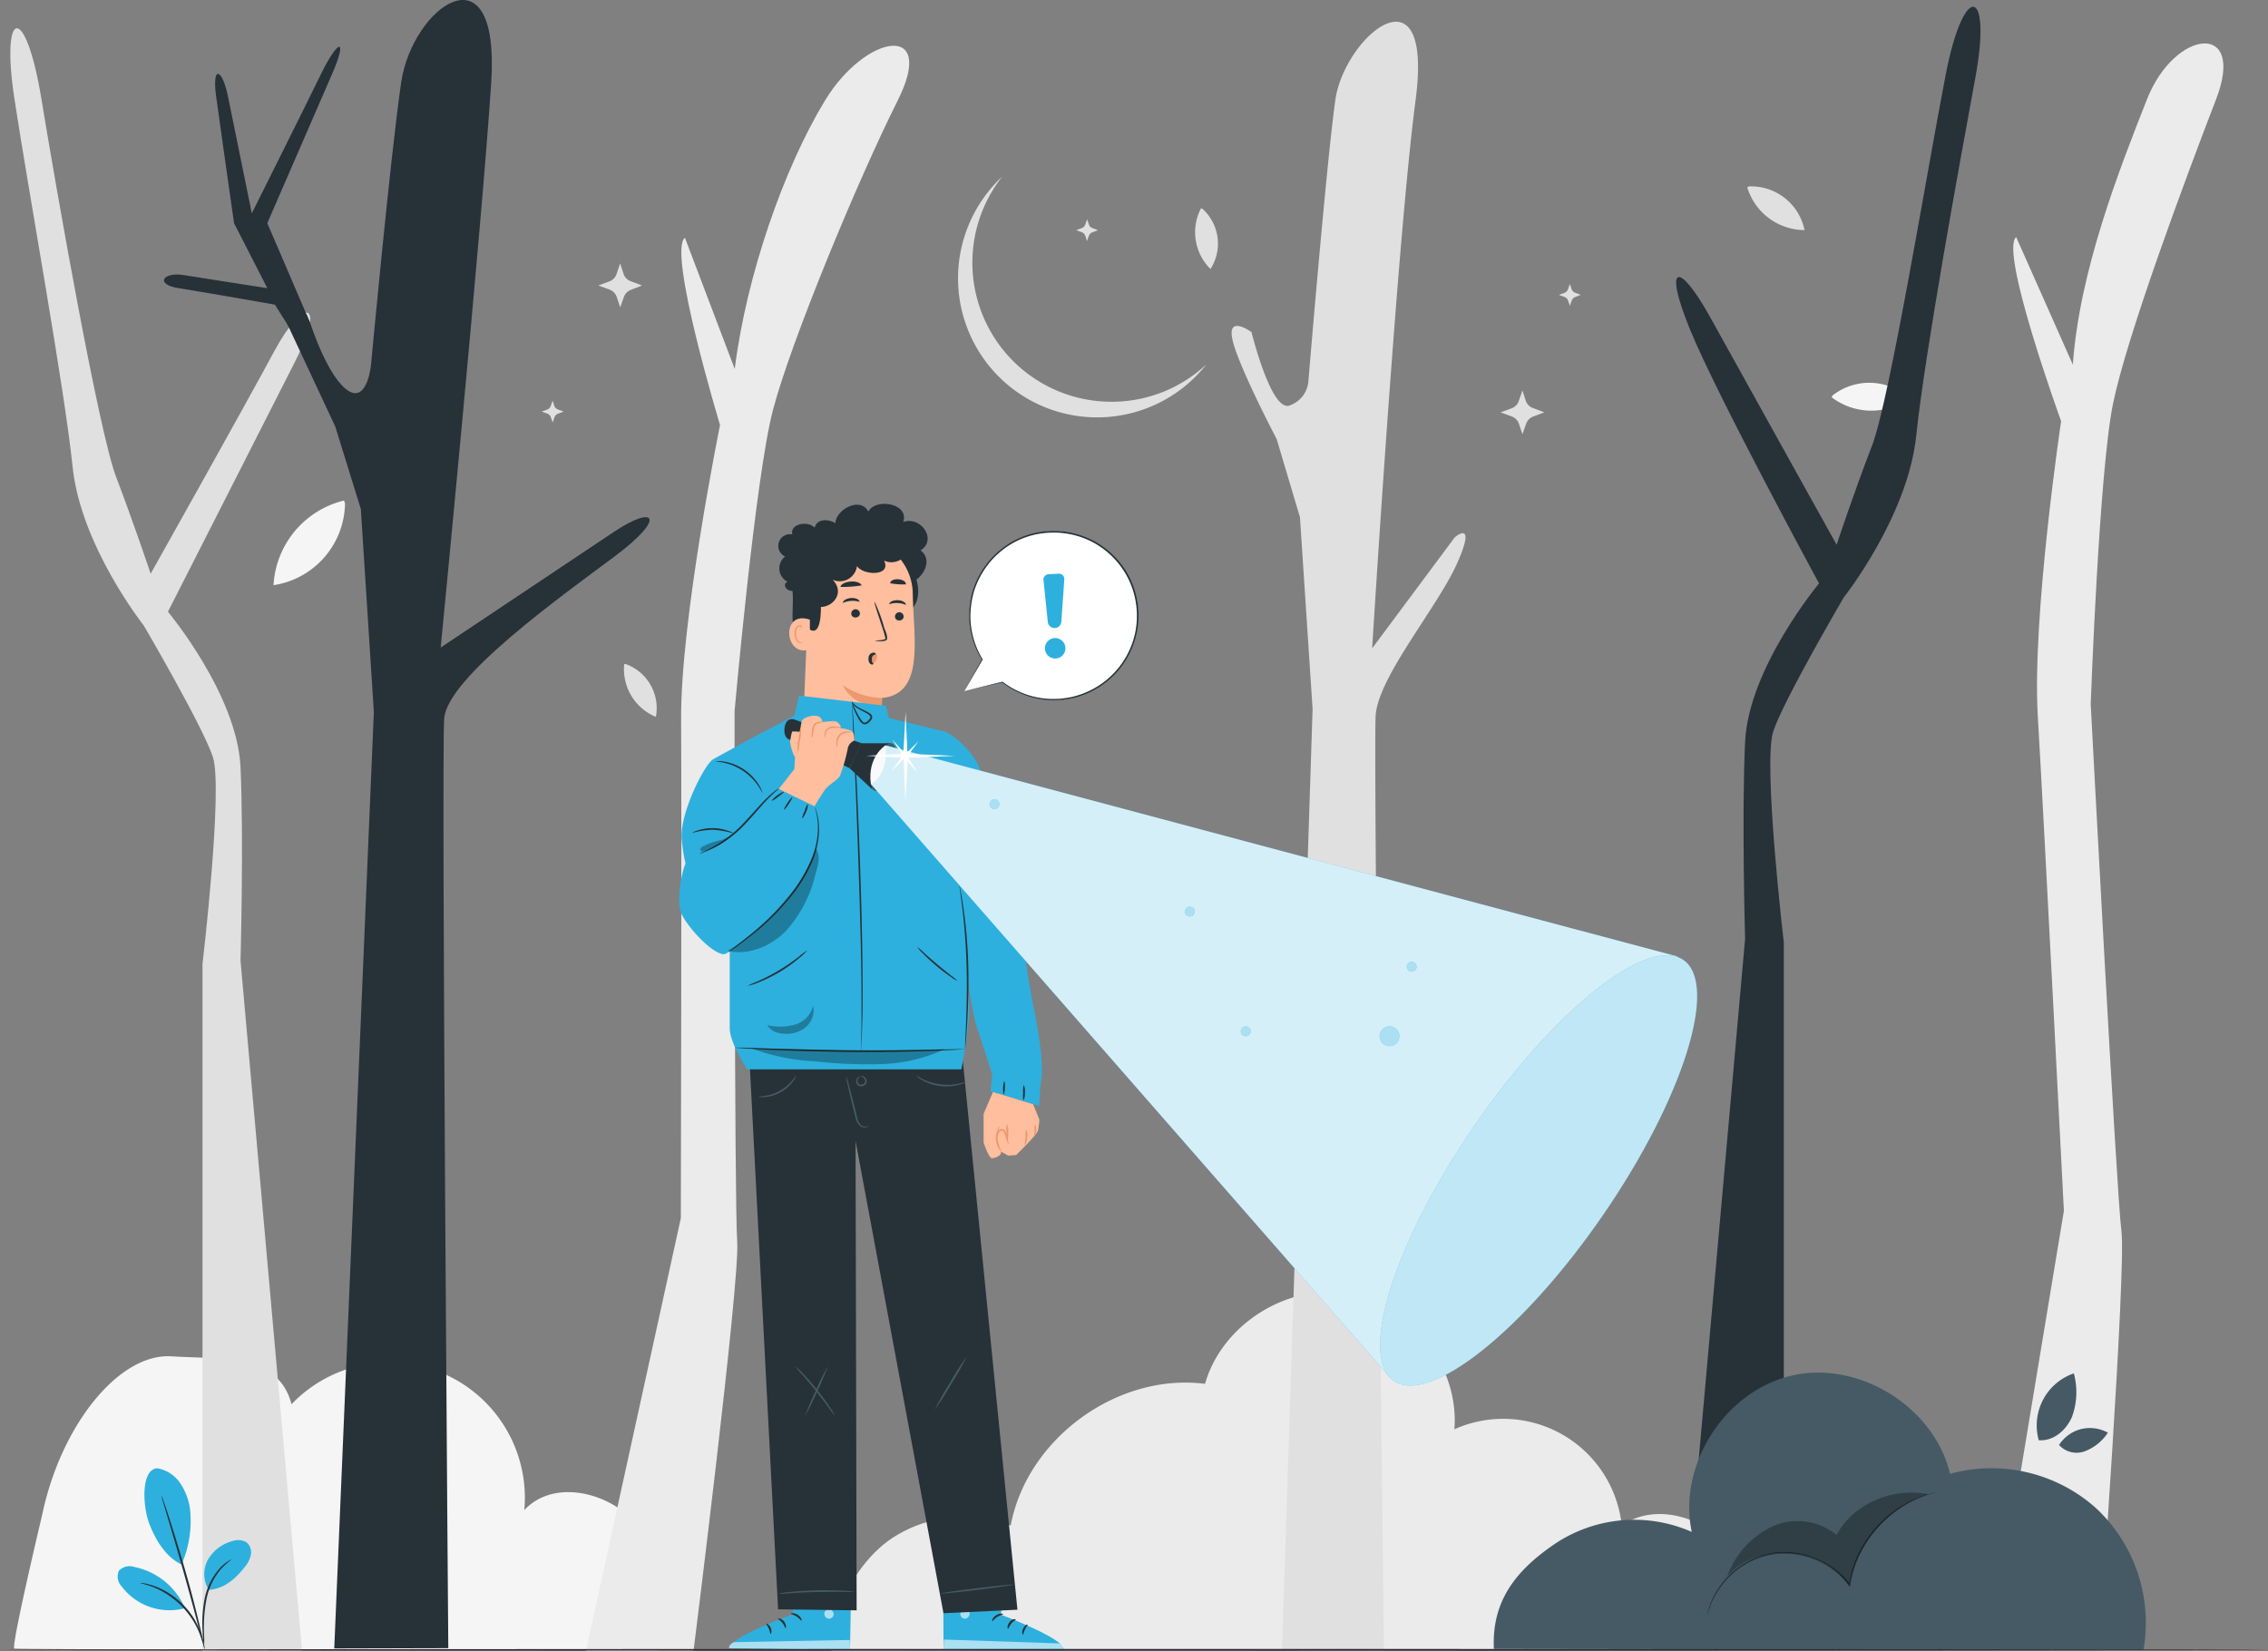 <svg xmlns="http://www.w3.org/2000/svg" xmlns:xlink="http://www.w3.org/1999/xlink" width="370.791" height="270" viewBox="0 0 370.791 270">
  <rect x="0" y="0" width="370.791" height="270" fill="#808080" stroke="none"/>
  <defs>
    <clipPath id="clip-path">
      <rect width="370.791" height="270" fill="none"/>
    </clipPath>
  </defs>
  <g id="searcher_man" clip-path="url(#clip-path)">
    <g id="searcher_man-2" data-name="searcher_man" transform="translate(-32 5.274)">
      <g id="freepik--background-complete--inject-2" transform="translate(33.689 -1.716)">
        <path id="Path_217" data-name="Path 217" d="M143.877,443.276c-.367-7.324-.831-13.856-5.178-19.761s-14.023-8.446-19.017-3.09a22.141,22.141,0,0,0-38.056-17.307c-2.157-8.257-11.148-7.313-19.664-7.831S43.97,406.45,40.879,421.12c0,0-5.178,21.746-4.563,21.951S143.877,443.276,143.877,443.276Z" transform="translate(-35.654 -177.088)" fill="#f5f5f5"/>
        <path id="Path_218" data-name="Path 218" d="M431.264,417.956c-4.272-5.286-12.529-7.923-18.052-3.97a19.486,19.486,0,0,0-27.366-15.759c.825-10.183-6.979-20.344-17.032-22.172s-20.937,4.924-23.731,14.74c-14.33-1.834-29.124,8.958-31.772,23.165a21.374,21.374,0,0,0-19.416,2.082c-5.625,3.775-9.827,11.617-9.924,18.381l153.189-.135C436.42,427.54,435.541,423.247,431.264,417.956Z" transform="translate(-149.762 -168.098)" fill="#ebebeb"/>
        <path id="Path_219" data-name="Path 219" d="M422.438,14.769c-1.463,10.443-4.4,45.957-4.4,45.957a4.57,4.57,0,0,1-3.177,4c-2.977.82-6.122-12.027-6.122-12.027s-4.118-3.012-3.09,1.359,7.2,16.126,7.2,16.126l3.808,12.777,2.066,31.363-4.994,153.852,16.666.049s-1.758-146.463-1.365-152.811,10.118-17.694,13.354-24.988-.41-4.185-.41-4.185L428.462,104.4s4.107-66.957,7.1-89.627S423.9,4.327,422.438,14.769Z" transform="translate(-205.819 -1.957)" fill="#e0e0e0"/>
        <path id="Path_220" data-name="Path 220" d="M40.781,14.25C43.334,29.824,50.2,68.788,53.008,76.129s5.647,15.819,5.647,15.819,15.462-27.53,20.2-36.362,8.63-8.571,3.344,1.807S61.481,98.161,61.481,98.161s11.326,13.554,11.865,25.419,0,31.632,0,31.632L83.4,268H67.128V155.778s3.392-28.812,1.694-33.892-11.294-21.466-11.294-21.466-10.3-12.993-11.639-25.985S38.654,29.292,36.374,14.25,38.227-1.324,40.781,14.25Z" transform="translate(-35.712 -1.703)" fill="#e0e0e0"/>
        <path id="Path_221" data-name="Path 221" d="M248.671,14.846c-6.658,10.967-12.815,28.466-14.74,43.875l-8.144-21.455c-2.875,2.157,5.739,30.613,5.739,30.613s-6.472,31.821-6.364,48.206-.043,81.473-.043,81.473L209.59,268.33l17.593.059s7.632-60.686,7.152-66.954-.431-86.774-.431-86.774,3.371-38.088,6.256-49.172,13.9-37.705,20.4-50.639S255.329,3.878,248.671,14.846Z" transform="translate(-115.498 -1.947)" fill="#ebebeb"/>
        <path id="Path_222" data-name="Path 222" d="M661.139,14.466C656.6,25.993,650.131,42.4,649.025,57.823L639.76,36.967c-2.756,2.308,7.351,30.1,7.351,30.1s-4.779,31.945-3.813,48.217,4.266,80.9,4.266,80.9l-11.774,71.08,17.572-.874s4.417-60.681,3.608-66.878-5.021-86.16-5.021-86.16,1.359-38.007,3.651-49.172S667.485,27.3,672.443,14.449,665.676,2.938,661.139,14.466Z" transform="translate(-311.831 -1.767)" fill="#ebebeb"/>
        <path id="Path_223" data-name="Path 223" d="M126.436,135.87a15.112,15.112,0,0,0-11.526,13.839A13.733,13.733,0,0,0,126.6,136.345" transform="translate(-71.883 -57.593)" fill="#f5f5f5"/>
        <path id="Path_224" data-name="Path 224" d="M561.63,40.77A9.843,9.843,0,0,0,571,47.781a8.931,8.931,0,0,0-9.072-7.146" transform="translate(-277.669 -13.719)" fill="#e0e0e0"/>
        <path id="Path_225" data-name="Path 225" d="M587.2,102.537a10.706,10.706,0,0,0,12.728.2,9.705,9.705,0,0,0-12.54-.507" transform="translate(-289.448 -41.152)" fill="#f5f5f5"/>
        <path id="Path_226" data-name="Path 226" d="M221.176,185.46a8.451,8.451,0,0,0,5.178,8.629,7.664,7.664,0,0,0-4.9-8.629" transform="translate(-120.816 -80.437)" fill="#e0e0e0"/>
        <path id="Path_227" data-name="Path 227" d="M151.736,176.16a8.457,8.457,0,0,0,5.178,8.629,7.664,7.664,0,0,0-4.9-8.629" transform="translate(-88.828 -76.153)" fill="#e0e0e0"/>
        <path id="Path_228" data-name="Path 228" d="M395.237,47.27a8.452,8.452,0,0,0,1.548,9.929,7.664,7.664,0,0,0-1.289-9.821" transform="translate(-200.575 -16.778)" fill="#e0e0e0"/>
        <path id="Path_229" data-name="Path 229" d="M347.5,74.485A22.739,22.739,0,0,1,329.635,37.67a22.744,22.744,0,1,0,33.4,30.683A22.652,22.652,0,0,1,347.5,74.485Z" transform="translate(-167.472 -12.356)" fill="#e0e0e0"/>
        <path id="Path_230" data-name="Path 230" d="M218.64,66.9l1.871.707-1.828.712a1.963,1.963,0,0,0-1.138,1.16l-.6,1.7-.572-1.7a1.958,1.958,0,0,0-1.17-1.2L213.36,67.6l1.812-.663a1.936,1.936,0,0,0,1.165-1.187l.6-1.753.539,1.672A1.936,1.936,0,0,0,218.64,66.9Z" transform="translate(-117.235 -24.485)" fill="#e0e0e0"/>
        <path id="Path_231" data-name="Path 231" d="M492.151,105.365l1.866.707-1.823.69a1.941,1.941,0,0,0-1.143,1.16l-.615,1.726-.572-1.7a1.957,1.957,0,0,0-1.17-1.2l-1.834-.669,1.812-.663a1.963,1.963,0,0,0,1.165-1.187l.6-1.731.539,1.672a1.931,1.931,0,0,0,1.176,1.2Z" transform="translate(-243.225 -42.216)" fill="#e0e0e0"/>
        <path id="Path_232" data-name="Path 232" d="M507.188,71.65l.933.351-.911.345a.982.982,0,0,0-.572.582l-.307.863-.286-.852a.965.965,0,0,0-.583-.6L504.54,72l.906-.329a.987.987,0,0,0,.588-.593l.3-.868.28.836a.96.96,0,0,0,.577.6Z" transform="translate(-251.37 -27.346)" fill="#e0e0e0"/>
        <path id="Path_233" data-name="Path 233" d="M198.838,107.025l.933.356-.911.345a.976.976,0,0,0-.572.577l-.307.863-.286-.852a.965.965,0,0,0-.588-.6l-.917-.334.906-.334a.96.96,0,0,0,.582-.593l.3-.863.275.836A.971.971,0,0,0,198.838,107.025Z" transform="translate(-109.325 -43.644)" fill="#e0e0e0"/>
        <path id="Path_234" data-name="Path 234" d="M360.841,52.035l.933.351-.912.351a.976.976,0,0,0-.572.577l-.307.863-.264-.852a.971.971,0,0,0-.582-.6l-.917-.34.906-.329a.992.992,0,0,0,.582-.593l.3-.863.281.831a.96.96,0,0,0,.555.6Z" transform="translate(-183.966 -18.312)" fill="#e0e0e0"/>
      </g>
      <g id="freepik--Character--inject-2" transform="translate(143.046 77.111)">
        <path id="Path_235" data-name="Path 235" d="M289.534,154.284c1.456-1.305,1.44-3.322.976-5.032,1.5-1.079,2.443-3.446.669-4.757,2.794-1.78,0-5.668-2.837-4.649,1.041-3.026-4.5-3.97-5.706-1.694-1.235-2.481-5.248-.421-5.393,1.9-1.079-.723-3.128-.782-3.376.8-.847-1.24-4.072-.831-3.662,1.025a1.915,1.915,0,0,0-1.17,3.619,2.454,2.454,0,0,0,.394,4.126c-.976.437-.059,1.618.793,1.472.4,2.864-1.014,7.432,2.265,8.894" transform="translate(-251.723 -136.89)" fill="#263238"/>
        <path id="Path_236" data-name="Path 236" d="M275.75,175.031l3.829,5.286,5.393,5.593,3.317-4.352c.049-2.039.151-6.181.2-8.2,7.119-.658,5.1-9.994,5.016-17.324a9.266,9.266,0,0,0-9.347-8.856c-5.156.1-7.955,4.541-7.707,9.708l-.68,16.525" transform="translate(-255.332 -141.63)" fill="#ffbe9d"/>
        <path id="Path_237" data-name="Path 237" d="M293.89,193.932a11.515,11.515,0,0,1-6.38-2.082s1.386,3.619,6.343,3.365Z" transform="translate(-260.75 -162.208)" fill="#eb996e"/>
        <path id="Path_238" data-name="Path 238" d="M304.713,170.421c0,.868-1.424.911-1.413,0A.707.707,0,0,1,304.713,170.421Z" transform="translate(-268.024 -152.024)" fill="#263238"/>
        <path id="Path_239" data-name="Path 239" d="M304.263,166.866a3.932,3.932,0,0,0-2.783-.119C301.761,165.815,304.1,165.89,304.263,166.866Z" transform="translate(-267.185 -150.341)" fill="#263238"/>
        <path id="Path_240" data-name="Path 240" d="M291.453,169.515c0,.868-1.424.911-1.413,0A.707.707,0,0,1,291.453,169.515Z" transform="translate(-261.915 -151.608)" fill="#263238"/>
        <path id="Path_241" data-name="Path 241" d="M290.228,166.053a3.942,3.942,0,0,0-2.778.183C287.612,165.282,289.958,165.1,290.228,166.053Z" transform="translate(-260.722 -150.034)" fill="#263238"/>
        <path id="Path_242" data-name="Path 242" d="M297.221,172.968c-.194-.113,1.408,0,1.661-.351-.237-1.332-2.017-5.992-1.764-6a25.642,25.642,0,0,1,1.451,3.819c.178.809.68,1.451.566,2.271C298.926,173.264,297.13,172.957,297.221,172.968Z" transform="translate(-265.165 -150.585)" fill="#263238"/>
        <path id="Path_243" data-name="Path 243" d="M290.223,161.051a18.272,18.272,0,0,1-3.473.248C287.03,160.279,289.8,160.08,290.223,161.051Z" transform="translate(-260.4 -147.729)" fill="#263238"/>
        <path id="Path_244" data-name="Path 244" d="M304.407,160.569a11.059,11.059,0,0,1-2.567-.178C301.926,159.409,304.44,159.582,304.407,160.569Z" transform="translate(-267.351 -147.414)" fill="#263238"/>
        <path id="Path_245" data-name="Path 245" d="M290.994,144.816l-.345-.162c1.2-3.236-3.7-4.471-5.016-1.618a2.7,2.7,0,0,0-3.09-1.359c-1.262.221-1.861,1.731-2.956,2.157-3.711-4.04-10.14,3.085-6.283,5.652a2.907,2.907,0,0,0,1.192,4.428c1.338,4.2,7.3.663,4.25-2.524a2.837,2.837,0,0,0,3.97-2.233c1.036,1.553,5.679,1.694,4.433-.9A2.8,2.8,0,0,0,290.994,144.816Z" transform="translate(-253.657 -138.986)" fill="#263238"/>
        <path id="Path_246" data-name="Path 246" d="M278.491,165.082c.108,1.348.1,6.186-2.157,4.2-.809-1.861-.421-4.072-.48-6.068" transform="translate(-255.361 -149.014)" fill="#263238"/>
        <path id="Path_247" data-name="Path 247" d="M274.613,171.8c-4.816-1.667-4.185,6.3,0,4.854C274.624,176.566,274.613,171.8,274.613,171.8Z" transform="translate(-253.252 -152.867)" fill="#ffbe9d"/>
        <path id="Path_248" data-name="Path 248" d="M274.329,176.317c-1.462.987-1.731-3.177-.3-2.357.146.48.167-.448-.367-.329C272.1,173.906,273.019,177.6,274.329,176.317Z" transform="translate(-253.993 -153.81)" fill="#eb996e"/>
        <path id="Path_249" data-name="Path 249" d="M263.183,454.63l.237,10.188s-10.28,3.662-10.42,5.55l19.772.254.286-15.889Z" transform="translate(-244.852 -283.26)" fill="#2db0de"/>
        <g id="Group_89" data-name="Group 89" transform="translate(23.721 180.751)" opacity="0.6">
          <path id="Path_250" data-name="Path 250" d="M282.843,472.054a.809.809,0,0,1,.539.928.777.777,0,0,1-.917.539.847.847,0,0,1-.572-.987.8.8,0,0,1,1.014-.464" transform="translate(-281.874 -472.023)" fill="#fff"/>
        </g>
        <g id="Group_90" data-name="Group 90" transform="translate(8.141 185.743)" opacity="0.6">
          <path id="Path_251" data-name="Path 251" d="M272.767,482.9l-.032-1.618-18.947.356s-.885.372-.793.992Z" transform="translate(-252.988 -481.28)" fill="#fff"/>
        </g>
        <path id="Path_252" data-name="Path 252" d="M271.729,473.258c0,.1.48.146.955.464s.717.723.8.685-.043-.593-.62-.965S271.708,473.167,271.729,473.258Z" transform="translate(-253.48 -291.803)" fill="#263238"/>
        <path id="Path_253" data-name="Path 253" d="M267.86,474.83c0,.092.394.264.717.674s.41.847.507.847.162-.539-.248-1.079S267.865,474.738,267.86,474.83Z" transform="translate(-251.698 -292.544)" fill="#263238"/>
        <path id="Path_254" data-name="Path 254" d="M265,478.012c.086,0,.227-.458,0-.987s-.69-.75-.728-.669.232.367.421.8S264.9,478,265,478.012Z" transform="translate(-250.041 -293.261)" fill="#263238"/>
        <path id="Path_255" data-name="Path 255" d="M272.1,468.711c.043.092.485-.038,1.03,0s.971.221,1.019.14-.351-.431-.992-.475S272.042,468.641,272.1,468.711Z" transform="translate(-253.647 -289.591)" fill="#263238"/>
        <g id="Group_91" data-name="Group 91" transform="translate(18.379 173.144)" opacity="0.3">
          <path id="Path_256" data-name="Path 256" d="M271.97,458.163l.043,1.818,9.714.038.043-2.1Z" transform="translate(-271.97 -457.92)"/>
        </g>
        <path id="Path_257" data-name="Path 257" d="M272.09,463.864a1.877,1.877,0,0,0,.987,0,4.387,4.387,0,0,0,1.041-.3,4.138,4.138,0,0,0,.572-.3,1.159,1.159,0,0,0,.3-.227.426.426,0,0,0,.054-.512.54.54,0,0,0-.421-.226,1.283,1.283,0,0,0-.372.043,3.978,3.978,0,0,0-.62.2,3.625,3.625,0,0,0-.922.588c-.464.421-.626.777-.593.8s.275-.27.744-.615a4.253,4.253,0,0,1,.89-.485,4.192,4.192,0,0,1,.572-.167c.21-.054.388-.054.442.043s0,.048-.027.108a.762.762,0,0,1-.221.167,5.853,5.853,0,0,1-.539.3,5.723,5.723,0,0,1-.96.351A6.233,6.233,0,0,0,272.09,463.864Z" transform="translate(-253.646 -286.793)" fill="#263238"/>
        <path id="Path_258" data-name="Path 258" d="M271.234,462.77a1.618,1.618,0,0,0,.27-.955,3.117,3.117,0,0,0-.367-1.688.8.8,0,0,0-.62-.507.464.464,0,0,0-.421.27,1.5,1.5,0,0,0-.108.361,2.156,2.156,0,0,0,0,.669,2.194,2.194,0,0,0,.41,1.025c.377.539.782.642.787.6a4.051,4.051,0,0,1-.588-.734,2.217,2.217,0,0,1-.3-.933,2.05,2.05,0,0,1,.027-.572c.032-.21.113-.378.189-.356a.745.745,0,0,1,.345.329,3.363,3.363,0,0,1,.237.539,3.612,3.612,0,0,1,.178.992C271.288,462.392,271.18,462.754,271.234,462.77Z" transform="translate(-252.666 -285.559)" fill="#263238"/>
        <path id="Path_259" data-name="Path 259" d="M327.754,454.733l-.383,10.183s10.247,3.813,10.334,5.7l-19.751-.032L317.9,454.69Z" transform="translate(-274.749 -283.288)" fill="#2db0de"/>
        <g id="Group_92" data-name="Group 92" transform="translate(45.958 180.746)" opacity="0.6">
          <path id="Path_260" data-name="Path 260" d="M323.657,472.034a.809.809,0,0,0-.539.917.777.777,0,0,0,.906.566.858.858,0,0,0,.588-.982.809.809,0,0,0-1.009-.48" transform="translate(-323.104 -472.015)" fill="#fff"/>
        </g>
        <g id="Group_93" data-name="Group 93" transform="translate(43.205 185.679)" opacity="0.6">
          <path id="Path_261" data-name="Path 261" d="M318,482.778l.059-1.618,18.936.631s.879.383.777,1Z" transform="translate(-318 -481.16)" fill="#fff"/>
        </g>
        <path id="Path_262" data-name="Path 262" d="M334.52,473.4c0,.1-.491.14-.965.448s-.728.717-.814.68.054-.6.636-.96S334.536,473.3,334.52,473.4Z" transform="translate(-281.575 -291.864)" fill="#263238"/>
        <path id="Path_263" data-name="Path 263" d="M338.749,475.026c0,.092-.4.254-.728.663s-.421.841-.539.836-.156-.539.259-1.079S338.744,474.934,338.749,475.026Z" transform="translate(-283.733 -292.632)" fill="#263238"/>
        <path id="Path_264" data-name="Path 264" d="M341.973,478.251c-.086,0-.221-.458.032-.987s.7-.739.739-.658-.237.361-.437.8S342.07,478.245,341.973,478.251Z" transform="translate(-285.786 -293.376)" fill="#263238"/>
        <path id="Path_265" data-name="Path 265" d="M333.986,468.862c-.043.086-.485-.049-1.03,0s-.971.2-1.019.124.356-.426,1-.458S334.035,468.781,333.986,468.862Z" transform="translate(-281.214 -289.661)" fill="#263238"/>
        <g id="Group_94" data-name="Group 94" transform="translate(43.129 173.08)" opacity="0.3">
          <path id="Path_266" data-name="Path 266" d="M327.66,458.183,327.59,460l-9.719-.108-.011-2.093Z" transform="translate(-317.86 -457.8)"/>
        </g>
        <path id="Path_267" data-name="Path 267" d="M333.239,463.963a1.872,1.872,0,0,1-.987,0,4.379,4.379,0,0,1-1.036-.318,4.841,4.841,0,0,1-.572-.3,1.2,1.2,0,0,1-.3-.232.426.426,0,0,1-.043-.539.539.539,0,0,1,.421-.221,1.463,1.463,0,0,1,.372.054,3.908,3.908,0,0,1,.615.21,3.6,3.6,0,0,1,.917.6c.453.426.609.788.577.8s-.264-.27-.733-.62a3.934,3.934,0,0,0-.879-.5,3.546,3.546,0,0,0-.572-.173c-.2-.059-.383-.059-.437.032s-.027.049,0,.113a.938.938,0,0,0,.216.167,4.808,4.808,0,0,0,.539.3,5.05,5.05,0,0,0,.96.367A6.248,6.248,0,0,1,333.239,463.963Z" transform="translate(-280.428 -286.816)" fill="#263238"/>
        <path id="Path_268" data-name="Path 268" d="M335.356,462.914a1.564,1.564,0,0,1-.259-.955,3.235,3.235,0,0,1,.135-1.079,3.6,3.6,0,0,1,.253-.6.825.825,0,0,1,.631-.5.464.464,0,0,1,.415.275,1.305,1.305,0,0,1,.1.367,2.277,2.277,0,0,1,0,.663,2.319,2.319,0,0,1-.426,1.025c-.388.539-.793.626-.8.593a4.171,4.171,0,0,0,.6-.728,2.158,2.158,0,0,0,.3-1.5c-.032-.21-.113-.383-.189-.361a.759.759,0,0,0-.351.324,3.94,3.94,0,0,0-.243.539,3.614,3.614,0,0,0-.194.987C335.308,462.536,335.41,462.9,335.356,462.914Z" transform="translate(-282.67 -285.632)" fill="#263238"/>
        <path id="Path_269" data-name="Path 269" d="M293.407,296.808l9.358,94.093-12.092.566L276.3,314.25,276.477,391l-12.842-.167L258.69,295.81Z" transform="translate(-247.473 -210.098)" fill="#263238"/>
        <path id="Path_270" data-name="Path 270" d="M268.108,310.109a2.733,2.733,0,0,1-.539.982,6.3,6.3,0,0,1-2,1.78,6.471,6.471,0,0,1-2.562.8,2.7,2.7,0,0,1-1.106-.065c0-.049.421-.032,1.079-.135a7.162,7.162,0,0,0,4.428-2.508C267.887,310.454,268.065,310.088,268.108,310.109Z" transform="translate(-248.952 -216.685)" fill="#455a64"/>
        <path id="Path_271" data-name="Path 271" d="M317.915,311.22a3.714,3.714,0,0,1-1.181.485,8.09,8.09,0,0,1-6.014-.734,3.557,3.557,0,0,1-1.03-.755c.027-.038.426.243,1.122.577a9.168,9.168,0,0,0,2.88.847,9.324,9.324,0,0,0,2.993-.129C317.446,311.35,317.9,311.177,317.915,311.22Z" transform="translate(-270.967 -216.733)" fill="#455a64"/>
        <path id="Path_272" data-name="Path 272" d="M292.188,318.475a.5.5,0,0,1-.3.264,1.176,1.176,0,0,1-1.079-.167,2.465,2.465,0,0,1-.787-1.408c-.146-.588-.3-1.213-.469-1.866-.329-1.327-.6-2.53-.793-3.409a7.149,7.149,0,0,1-.254-1.429,7.544,7.544,0,0,1,.442,1.386c.237.863.539,2.055.874,3.382.162.658.313,1.284.453,1.871a2.324,2.324,0,0,0,.658,1.316,1.078,1.078,0,0,0,.922.221,1.946,1.946,0,0,0,.329-.162Z" transform="translate(-261.21 -216.847)" fill="#455a64"/>
        <path id="Path_273" data-name="Path 273" d="M292.253,310.394a.29.29,0,0,1,.189-.054.787.787,0,0,1,.491.2.911.911,0,0,1,.313.744.857.857,0,0,1-.69.712.847.847,0,0,1-.922-.351.885.885,0,0,1-.032-.8.761.761,0,0,1,.356-.394c.119-.054.189-.043.194-.027a.891.891,0,0,0-.367.491.712.712,0,0,0,.07.593.588.588,0,0,0,.642.216.6.6,0,0,0,.491-.469.712.712,0,0,0-.194-.539C292.534,310.4,292.253,310.442,292.253,310.394Z" transform="translate(-262.597 -216.791)" fill="#455a64"/>
        <path id="Path_274" data-name="Path 274" d="M280.317,466.446a13.69,13.69,0,0,1-1.839.027c-1.127,0-2.7,0-4.417.032s-3.285.129-4.417.2a14.386,14.386,0,0,1-1.834.076,1.557,1.557,0,0,1,.485-.108c.313-.048.771-.108,1.332-.167,1.127-.119,2.7-.237,4.428-.28s3.3,0,4.433.049c.566.027,1.019.059,1.338.1A1.487,1.487,0,0,1,280.317,466.446Z" transform="translate(-251.675 -288.593)" fill="#455a64"/>
        <path id="Path_275" data-name="Path 275" d="M329.078,464.489c0,.081-2.643.464-5.933.863s-5.933.663-5.965.588,2.648-.464,5.933-.863S329.072,464.413,329.078,464.489Z" transform="translate(-274.417 -287.796)" fill="#455a64"/>
        <path id="Path_276" data-name="Path 276" d="M320.59,395.28a47.958,47.958,0,0,1-2.519,4.444,46.962,46.962,0,0,1-2.761,4.315,46.8,46.8,0,0,1,2.519-4.449A44.247,44.247,0,0,1,320.59,395.28Z" transform="translate(-273.556 -255.92)" fill="#455a64"/>
        <path id="Path_277" data-name="Path 277" d="M279.8,398.23a71.526,71.526,0,0,1-3.743,8.209,37.283,37.283,0,0,1,1.742-4.164,36.739,36.739,0,0,1,2-4.045Z" transform="translate(-255.475 -257.279)" fill="#455a64"/>
        <path id="Path_278" data-name="Path 278" d="M279.555,406.428a9.588,9.588,0,0,1-.928-1.2c-.539-.75-1.327-1.785-2.211-2.9s-1.731-2.087-2.341-2.794a8.741,8.741,0,0,1-.965-1.17,7.772,7.772,0,0,1,1.111,1.036,36.05,36.05,0,0,1,2.411,2.756c.9,1.138,1.645,2.157,2.157,2.956A7.009,7.009,0,0,1,279.555,406.428Z" transform="translate(-254.116 -257.343)" fill="#455a64"/>
        <path id="Path_279" data-name="Path 279" d="M251.116,206.53s-6.4,3.463-7.7,4.212c-1.408.82-5.577,9.05-5.108,13.241s.8,3.457.464,4.185-1.467,5.787-.5,7.847,4.622,6.181,6.753,6.58,13.03-14.729,14.292-17.771a12.345,12.345,0,0,0,.6-6.364l-5.566-2.476h0Z" transform="translate(-237.893 -168.97)" fill="#2db0de"/>
        <path id="Path_280" data-name="Path 280" d="M253.2,231.362v18.052c0,2.4,2.842,6.693,2.842,6.693h35.03s1.516-7.578,1.262-10.986-2.9-35.343-2.9-35.343l-.885-8.845-9.341-2.271-.491-1.99L264.532,195l-.755,3.285-6.046,3.188C257.73,201.963,253.2,231.362,253.2,231.362Z" transform="translate(-244.944 -163.659)" fill="#2db0de"/>
        <path id="Path_281" data-name="Path 281" d="M318.164,206a13.645,13.645,0,0,1,5.01,4.93c1.812,3.236,7.6,21.606,7.842,23.9s.361,5.431,0,5.669,1.079,8.689,1.569,10.986,1.553,8.268,1.192,11.164a37.624,37.624,0,0,0-.345,4.52l-7.966-2.378.275-2.788s-1.586-4.854-2.7-8.317-5.555-35.963-5.555-35.963Z" transform="translate(-274.56 -168.726)" fill="#2db0de"/>
        <path id="Path_282" data-name="Path 282" d="M292.4,301.952a2.155,2.155,0,0,1-.383.043l-1.079.07c-.949.059-2.33.124-4.029.183-3.409.124-8.09.21-13.311.162s-9.908-.2-13.311-.356c-1.7-.081-3.08-.151-4.029-.21l-1.079-.081a1.616,1.616,0,0,1-.378-.043,1.627,1.627,0,0,1,.383,0h1.079l4.04.146c3.4.1,8.09.232,13.3.275s9.9,0,13.306-.081l4.029-.092h1.079a1.622,1.622,0,0,1,.383-.016Z" transform="translate(-245.681 -212.815)" fill="#263238"/>
        <path id="Path_283" data-name="Path 283" d="M266.976,228.83a1.135,1.135,0,0,1,.113.28,8.178,8.178,0,0,1,.243.825,10.651,10.651,0,0,1,.286,3.15,14.077,14.077,0,0,1-1.079,4.563,23.948,23.948,0,0,1-2.869,4.973,39.069,39.069,0,0,1-7.346,7.362c-1.046.825-1.915,1.467-2.524,1.9l-.7.485a1.47,1.47,0,0,1-.259.156,2.232,2.232,0,0,1,.227-.2l.669-.539c.588-.458,1.435-1.116,2.465-1.958a41.891,41.891,0,0,0,7.243-7.378,24.531,24.531,0,0,0,2.858-4.908,14.239,14.239,0,0,0,1.122-4.477,11.44,11.44,0,0,0-.194-3.112C267.073,229.235,266.949,228.841,266.976,228.83Z" transform="translate(-244.779 -179.243)" fill="#263238"/>
        <path id="Path_284" data-name="Path 284" d="M257.07,223.08a2.721,2.721,0,0,1-.491.458c-.318.286-.777.707-1.311,1.251-1.079,1.079-2.405,2.756-4.045,4.45a18.267,18.267,0,0,1-4.854,3.6,15.8,15.8,0,0,1-1.677.739,2.6,2.6,0,0,1-.642.194c0-.049.885-.372,2.227-1.106A20.007,20.007,0,0,0,251,229.045c1.618-1.683,2.977-3.339,4.1-4.4a17.413,17.413,0,0,1,1.386-1.2A3.449,3.449,0,0,1,257.07,223.08Z" transform="translate(-240.729 -176.594)" fill="#263238"/>
        <path id="Path_285" data-name="Path 285" d="M290.288,196.9a.653.653,0,0,1,0,.146,1.7,1.7,0,0,0,.043.432c.027.4.065.955.119,1.661.092,1.445.216,3.533.351,6.122.27,5.167.6,12.308.857,20.2s.378,15.048.345,20.225c0,1.294,0,2.465-.049,3.495s-.043,1.909-.086,2.632-.065,1.267-.086,1.667a1.992,1.992,0,0,1-.027.431.613.613,0,0,1,0,.146.746.746,0,0,1,0-.146v-.431q0-.6.032-1.667c.027-.723.032-1.618.038-2.637s0-2.2,0-3.49c0-5.172-.167-12.319-.426-20.214s-.539-15.031-.777-20.2c-.108-2.567-.2-4.655-.259-6.122-.032-.707-.054-1.262-.07-1.667v-.432A.6.6,0,0,1,290.288,196.9Z" transform="translate(-262.028 -164.534)" fill="#263238"/>
        <path id="Path_286" data-name="Path 286" d="M268.366,272.21a7.6,7.6,0,0,1-1.2,1.176,23.539,23.539,0,0,1-3.29,2.362,23.841,23.841,0,0,1-3.641,1.775,7.354,7.354,0,0,1-1.618.491,15.392,15.392,0,0,1,1.526-.674,33.13,33.13,0,0,0,3.576-1.834,32.238,32.238,0,0,0,3.306-2.276A14.1,14.1,0,0,1,268.366,272.21Z" transform="translate(-247.441 -199.226)" fill="#263238"/>
        <path id="Path_287" data-name="Path 287" d="M316.627,276.767a5.212,5.212,0,0,1-1.079-.653,30.206,30.206,0,0,1-2.411-1.844,29.68,29.68,0,0,1-2.228-2.066,5.1,5.1,0,0,1-.82-.955,6.542,6.542,0,0,1,.96.814c.572.539,1.364,1.23,2.265,1.99s1.742,1.424,2.346,1.9A5.968,5.968,0,0,1,316.627,276.767Z" transform="translate(-271.151 -198.784)" fill="#263238"/>
        <path id="Path_288" data-name="Path 288" d="M322.829,252.64a.974.974,0,0,1,.07.264c.043.2.092.453.156.76.129.663.291,1.618.458,2.821a80.665,80.665,0,0,1,.766,9.4c.092,3.684-.054,7.011-.194,9.422-.076,1.208-.146,2.157-.205,2.853-.032.307-.054.539-.075.771a.926.926,0,0,1-.049.27,1.132,1.132,0,0,1,0-.275c0-.21,0-.464.027-.777.027-.717.07-1.677.119-2.848.086-2.411.2-5.739.1-9.411s-.383-6.984-.674-9.379c-.146-1.192-.275-2.157-.372-2.826-.043-.307-.076-.539-.1-.771A.858.858,0,0,1,322.829,252.64Z" transform="translate(-277.019 -190.211)" fill="#263238"/>
        <path id="Path_289" data-name="Path 289" d="M275.12,230.205a4.389,4.389,0,0,1,.421-1.219,4.63,4.63,0,0,1,.507-1.187,2.33,2.33,0,0,1-.248,1.284C275.541,229.769,275.185,230.243,275.12,230.205Z" transform="translate(-255.042 -178.768)" fill="#263238"/>
        <path id="Path_290" data-name="Path 290" d="M269.661,227.84c-.065-.043.183-.539.539-1.079s.728-.987.793-.944-.189.539-.539,1.079S269.726,227.883,269.661,227.84Z" transform="translate(-252.523 -177.854)" fill="#263238"/>
        <path id="Path_291" data-name="Path 291" d="M265.936,225.661c-.049-.054.324-.475.874-.885s1.079-.647,1.106-.577-.394.4-.938.8A4.05,4.05,0,0,1,265.936,225.661Z" transform="translate(-250.81 -177.104)" fill="#263238"/>
        <path id="Path_292" data-name="Path 292" d="M248.6,236.064a16.226,16.226,0,0,0-3.446-.62,14.216,14.216,0,0,0-3.463.539,3.3,3.3,0,0,1,.96-.421,7.735,7.735,0,0,1,5,.065A2.961,2.961,0,0,1,248.6,236.064Z" transform="translate(-239.642 -182.168)" fill="#263238"/>
        <path id="Path_293" data-name="Path 293" d="M256.616,220.028c-.043,0-.259-.48-.75-1.192a9.265,9.265,0,0,0-2.389-2.362,9.11,9.11,0,0,0-3.08-1.332c-.858-.21-1.4-.21-1.4-.254s.135-.032.383-.038a5.677,5.677,0,0,1,1.041.1,8.161,8.161,0,0,1,3.2,1.294,8.273,8.273,0,0,1,2.389,2.465,6.088,6.088,0,0,1,.475.933Q256.648,220.02,256.616,220.028Z" transform="translate(-243.01 -172.803)" fill="#263238"/>
        <g id="Group_95" data-name="Group 95" transform="translate(7.91 56.291)" opacity="0.3">
          <path id="Path_294" data-name="Path 294" d="M252.56,258.055c3.4.771,7.044-.739,9.5-3.236a20.829,20.829,0,0,0,4.827-9.169c.442-1.58.96-3,.1-4.39a29.569,29.569,0,0,1-2.438,5.334,26,26,0,0,1-3.063,4.088,38.81,38.81,0,0,1-8.921,7.346" transform="translate(-252.56 -241.26)"/>
        </g>
        <g id="Group_96" data-name="Group 96" transform="translate(14.404 82.007)" opacity="0.3">
          <path id="Path_295" data-name="Path 295" d="M264.783,292.208a9.168,9.168,0,0,0,4.412-.162,4.228,4.228,0,0,0,2.891-3.107,3.651,3.651,0,0,1-1.375,3.684,5.048,5.048,0,0,1-3.953.863,2.9,2.9,0,0,1-2.157-1.316" transform="translate(-264.6 -288.94)"/>
        </g>
        <g id="Group_97" data-name="Group 97" transform="translate(11.729 88.986)" opacity="0.3">
          <path id="Path_296" data-name="Path 296" d="M259.64,301.88a34.746,34.746,0,0,0,10.474,2.157,77.961,77.961,0,0,0,10.754.453,26.427,26.427,0,0,0,10.415-2.438s-12.852.361-16.79.21S259.64,301.88,259.64,301.88Z" transform="translate(-259.64 -301.88)"/>
        </g>
        <path id="Path_297" data-name="Path 297" d="M336.244,311.76a2.492,2.492,0,0,1,.086,1.16,2.547,2.547,0,0,1-.2,1.143,4.895,4.895,0,0,1,.113-2.3Z" transform="translate(-283.104 -217.445)" fill="#263238"/>
        <path id="Path_298" data-name="Path 298" d="M342.213,313a2.546,2.546,0,0,1,.178,1.3,2.632,2.632,0,0,1-.237,1.294,3.961,3.961,0,0,1-.043-1.3A4.12,4.12,0,0,1,342.213,313Z" transform="translate(-285.886 -218.017)" fill="#263238"/>
        <path id="Path_299" data-name="Path 299" d="M290.21,196.71a3.284,3.284,0,0,0,1.046.987c.383.237.884.437,1.429.723a4.14,4.14,0,0,1,.415.243,1.079,1.079,0,0,1,.383.394.626.626,0,0,1-.043.609,1.956,1.956,0,0,1-.356.421,1.657,1.657,0,0,1-.458.329.745.745,0,0,1-.6,0,1.867,1.867,0,0,1-.669-.766,10,10,0,0,1-.723-1.435,4.854,4.854,0,0,1-.415-1.429c.043,0,.21.539.6,1.354a12.682,12.682,0,0,0,.771,1.386,2.079,2.079,0,0,0,.539.653c.21.113.539-.059.755-.291s.464-.5.345-.712a1.736,1.736,0,0,0-.674-.539c-.539-.286-1.025-.539-1.413-.782A1.882,1.882,0,0,1,290.21,196.71Z" transform="translate(-261.993 -164.447)" fill="#263238"/>
        <g id="Group_98" data-name="Group 98" transform="translate(3.448 53.74)" opacity="0.3">
          <path id="Path_300" data-name="Path 300" d="M249.806,236.53a5.447,5.447,0,0,1-2.47,1.305,11.586,11.586,0,0,0-2.648.96.874.874,0,0,0-.334.291.356.356,0,0,0,0,.415c.129.14.361.1.539.049a9.87,9.87,0,0,0,4.892-3.02" transform="translate(-244.286 -236.53)"/>
        </g>
        <path id="Path_301" data-name="Path 301" d="M280.42,210.152l-10.048-4.762c-.723-.458-.744-1.747-.356-2.616a1.116,1.116,0,0,1,1.375-.577l10.959,3.872Z" transform="translate(-252.575 -166.946)" fill="#263238"/>
        <path id="Path_302" data-name="Path 302" d="M295.951,212.655c-.76,2.157-.539,4.158.442,4.514s2.432-1.079,3.193-3.236.566-4.158-.437-4.52S296.711,210.513,295.951,212.655Z" transform="translate(-264.428 -170.273)" fill="#455a64"/>
        <path id="Path_303" data-name="Path 303" d="M289.52,213.522,293.242,217a6.413,6.413,0,0,1,2.724-7.551H291.4Z" transform="translate(-261.676 -170.315)" fill="#263238"/>
        <path id="Path_304" data-name="Path 304" d="M298.364,210.09l-2.384,6.321L381,313.589l46.858-68.976Z" transform="translate(-264.651 -170.61)" fill="#2db0de"/>
        <g id="Group_99" data-name="Group 99" transform="translate(31.329 39.48)" opacity="0.8">
          <path id="Path_305" data-name="Path 305" d="M298.364,210.09l-2.384,6.321L381,313.589l46.858-68.976Z" transform="translate(-295.98 -210.09)" fill="#fff"/>
        </g>
        <path id="Path_306" data-name="Path 306" d="M453.436,296.888a1.618,1.618,0,1,1-1.618-1.618A1.618,1.618,0,0,1,453.436,296.888Z" transform="translate(-335.695 -209.849)" fill="#2db0de"/>
        <g id="Group_100" data-name="Group 100" transform="translate(114.506 85.421)" opacity="0.6">
          <path id="Path_307" data-name="Path 307" d="M453.436,296.888a1.618,1.618,0,1,1-1.618-1.618A1.618,1.618,0,0,1,453.436,296.888Z" transform="translate(-450.2 -295.27)" fill="#fff"/>
        </g>
        <path id="Path_308" data-name="Path 308" d="M392.787,259.794a.8.8,0,1,1-.8-.8.8.8,0,0,1,.8.8Z" transform="translate(-308.506 -193.136)" fill="#2db0de"/>
        <g id="Group_101" data-name="Group 101" transform="translate(82.674 65.854)" opacity="0.6">
          <path id="Path_309" data-name="Path 309" d="M392.787,259.794a.8.8,0,1,1-.8-.8.8.8,0,0,1,.8.8Z" transform="translate(-391.18 -258.99)" fill="#fff"/>
        </g>
        <path id="Path_310" data-name="Path 310" d="M409.717,296.094a.8.8,0,1,1-.8-.8A.8.8,0,0,1,409.717,296.094Z" transform="translate(-316.305 -209.858)" fill="#2db0de"/>
        <g id="Group_102" data-name="Group 102" transform="translate(91.805 85.432)" opacity="0.6">
          <path id="Path_311" data-name="Path 311" d="M409.717,296.094a.8.8,0,1,1-.8-.8A.8.8,0,0,1,409.717,296.094Z" transform="translate(-408.11 -295.29)" fill="#fff"/>
        </g>
        <circle id="Ellipse_4" data-name="Ellipse 4" cx="0.804" cy="0.804" r="0.804" transform="translate(118.95 74.871)" fill="#2db0de"/>
        <g id="Group_103" data-name="Group 103" transform="translate(118.95 74.871)" opacity="0.6">
          <circle id="Ellipse_5" data-name="Ellipse 5" cx="0.804" cy="0.804" r="0.804" fill="#fff"/>
        </g>
        <path id="Path_312" data-name="Path 312" d="M333.557,227.244a.8.8,0,1,1-.8-.8A.8.8,0,0,1,333.557,227.244Z" transform="translate(-281.221 -178.142)" fill="#2db0de"/>
        <g id="Group_104" data-name="Group 104" transform="translate(50.729 48.298)" opacity="0.6">
          <path id="Path_313" data-name="Path 313" d="M333.557,227.244a.8.8,0,1,1-.8-.8A.8.8,0,0,1,333.557,227.244Z" transform="translate(-331.95 -226.44)" fill="#fff"/>
        </g>
        <ellipse id="Ellipse_6" data-name="Ellipse 6" cx="41.761" cy="12.804" rx="41.761" ry="12.804" transform="translate(106.294 136.137) rotate(-55.49)" fill="#2db0de"/>
        <g id="Group_105" data-name="Group 105" transform="translate(106.294 67.313)" opacity="0.7">
          <ellipse id="Ellipse_7" data-name="Ellipse 7" cx="41.761" cy="12.804" rx="41.761" ry="12.804" transform="translate(0 68.825) rotate(-55.49)" fill="#fff"/>
        </g>
        <path id="Path_314" data-name="Path 314" d="M295.929,216.411s2.9-1.343,2.384-6.321C298.3,210.09,295.314,211.9,295.929,216.411Z" transform="translate(-264.59 -170.61)" fill="#fafafa"/>
        <path id="Path_315" data-name="Path 315" d="M301.359,207.386l-.4,7.011-.324-7.011-6.111-.324,6.1-.324.361-6.909.3,6.914,7.826.345Z" transform="translate(-263.979 -165.884)" fill="#fff"/>
        <path id="Path_316" data-name="Path 316" d="M304.1,210.856l-1.58-2.546,1.969,2.271Z" transform="translate(-267.664 -169.79)" fill="#fff"/>
        <path id="Path_317" data-name="Path 317" d="M306.5,210.917l2.12-2.087-1.785,2.432Z" transform="translate(-269.498 -170.03)" fill="#fff"/>
        <path id="Path_318" data-name="Path 318" d="M306.868,213.64l1.58,2.546-1.969-2.271Z" transform="translate(-269.488 -172.245)" fill="#fff"/>
        <path id="Path_319" data-name="Path 319" d="M304.335,213.68l-2.125,2.087L304,213.34Z" transform="translate(-267.521 -172.107)" fill="#fff"/>
        <path id="Path_320" data-name="Path 320" d="M280,203.609a4.3,4.3,0,0,0-1.893-.431s.453-.307-.539-1.079c-.34-.27-2.379.032-2.379.032a1,1,0,0,0-.739-.955,2.368,2.368,0,0,0-1.262,0c-.685.2-1.4.421-1.429,1.127l-.259,1.429h-.027a6.383,6.383,0,0,0-1.224-.043,12.189,12.189,0,0,0-.324,1.65,7.492,7.492,0,0,0,.809,2.6l-.119,1.893-2.535,3.236,5.836,2.842s1.079-1.845,1.742-2.74,2.157-1.575,2.432-2.287a28.679,28.679,0,0,0,1.251-4.352,1.7,1.7,0,0,1,1.079-1.348S280.528,204.019,280,203.609Z" transform="translate(-251.799 -166.465)" fill="#ffbe9d"/>
        <path id="Path_321" data-name="Path 321" d="M274.246,204.66a5.6,5.6,0,0,1-.1,2.093c-.194,1.138-.286,2.055-.34,2.06a5.237,5.237,0,0,1,.092-2.1A19.173,19.173,0,0,1,274.246,204.66Z" transform="translate(-254.406 -168.109)" fill="#eb996e"/>
        <path id="Path_322" data-name="Path 322" d="M278,205.546a3.784,3.784,0,0,1,.049-.539,4.587,4.587,0,0,1,.146-1.321,1.117,1.117,0,0,1,.5-.615,1.617,1.617,0,0,1,.6-.167c.334-.027.539-.054.539,0s-.189.124-.512.2a1.8,1.8,0,0,0-.512.189.96.96,0,0,0-.378.5,7.932,7.932,0,0,0-.2,1.257A1.082,1.082,0,0,1,278,205.546Z" transform="translate(-256.369 -167.285)" fill="#eb996e"/>
        <path id="Path_323" data-name="Path 323" d="M284.7,204.521a1.371,1.371,0,0,1-.566.081h-.6a1.72,1.72,0,0,0-.69.113,1.078,1.078,0,0,0-.539.388,1.5,1.5,0,0,0-.194.539c-.054.34-.129.539-.167.539a1.884,1.884,0,0,1,0-.572,1.279,1.279,0,0,1,.173-.626,1.241,1.241,0,0,1,.637-.5,1.85,1.85,0,0,1,.777-.108l.62.032C284.5,204.451,284.708,204.489,284.7,204.521Z" transform="translate(-258.174 -167.975)" fill="#eb996e"/>
        <path id="Path_324" data-name="Path 324" d="M288.087,205.984c0,.038-.243.043-.62.07a1.866,1.866,0,0,0-1.278.491,2.211,2.211,0,0,0-.5,1.3c-.043.372-.059.615-.1.615a1.4,1.4,0,0,1-.081-.626,2.1,2.1,0,0,1,.491-1.462,1.564,1.564,0,0,1,.766-.437,2.329,2.329,0,0,1,.7-.059,1.3,1.3,0,0,1,.62.108Z" transform="translate(-259.827 -168.667)" fill="#eb996e"/>
        <path id="Path_325" data-name="Path 325" d="M331.692,315.17l-1.532,3.576v4.676s.852,2.637,1.4,2.583,1.586-.448,1.44-1.079l1.192.647,1.294-.1s3.387-3.285,3.56-3.98a11.725,11.725,0,0,0,.221-1.818l-1.014-2.5Z" transform="translate(-280.397 -219.016)" fill="#ffbe9d"/>
        <path id="Path_326" data-name="Path 326" d="M334.428,325.57c.038,0,0,.259-.086.653a4.234,4.234,0,0,0-.178,1.5,5.675,5.675,0,0,0,.685,2.023c0,.027-.232-.129-.458-.48a3.237,3.237,0,0,1-.507-1.521,3.458,3.458,0,0,1,.27-1.58C334.3,325.8,334.391,325.559,334.428,325.57Z" transform="translate(-282.109 -223.807)" fill="#eb996e"/>
        <path id="Path_327" data-name="Path 327" d="M336.092,328.833c-.038,0-.129-.2-.254-.539-.065-.178-.135-.394-.2-.631a3.459,3.459,0,0,0-.264-.728.394.394,0,0,0-.512-.221.7.7,0,0,0-.372.4c-.119.329-.14.577-.189.572s-.086-.237,0-.636a.868.868,0,0,1,.458-.577.626.626,0,0,1,.485-.027.766.766,0,0,1,.372.34,3.1,3.1,0,0,1,.27.8c.059.248.108.469.146.653C336.1,328.59,336.13,328.822,336.092,328.833Z" transform="translate(-282.278 -224.195)" fill="#eb996e"/>
        <path id="Path_328" data-name="Path 328" d="M342.842,326.44a2.233,2.233,0,0,1,.2,1.365,2.265,2.265,0,0,1-.383,1.327,6.8,6.8,0,0,1,.1-1.343A7.9,7.9,0,0,1,342.842,326.44Z" transform="translate(-286.154 -224.208)" fill="#eb996e"/>
        <path id="Path_329" data-name="Path 329" d="M337.154,324.84a2.983,2.983,0,0,1,.2,1.381,3.074,3.074,0,0,1-.156,1.386,3.914,3.914,0,0,1-.124-1.381,4.253,4.253,0,0,1,.076-1.386Z" transform="translate(-283.572 -223.471)" fill="#eb996e"/>
        <path id="Path_330" data-name="Path 330" d="M345.575,326.895c-.065-.027,0-.4,0-.89s0-.874.086-.9.216.394.194.906S345.656,326.932,345.575,326.895Z" transform="translate(-287.485 -223.595)" fill="#eb996e"/>
        <path id="Path_331" data-name="Path 331" d="M296.642,182.338a.653.653,0,0,0-.761.324,1.079,1.079,0,0,0,0,.874.4.4,0,0,0,.237.28.356.356,0,0,0,.27,0,1.008,1.008,0,0,0,.221-.178,1.8,1.8,0,0,0,.286-.658c.065-.237,0-.582-.237-.631" transform="translate(-264.563 -157.814)" fill="#eb996e"/>
        <path id="Path_332" data-name="Path 332" d="M296.074,183.755a.132.132,0,0,1-.092.135.426.426,0,0,1-.388-.054.755.755,0,0,1-.3-.469,1.728,1.728,0,0,1-.032-.588.885.885,0,0,1,.793-.809c.34,0,.448.232.394.275s-.189.038-.329.119a.626.626,0,0,0-.3.5,2.694,2.694,0,0,0,0,.415.782.782,0,0,0,.049.259C295.913,183.664,296.031,183.7,296.074,183.755Z" transform="translate(-264.314 -157.656)" fill="#263238"/>
      </g>
      <g id="freepik--speech-bubble--inject-2" transform="translate(189.671 81.534)">
        <path id="Path_333" data-name="Path 333" d="M324.34,171.3l2.912-5.135a13.78,13.78,0,1,1,3.3,3.662h0Z" transform="translate(-324.34 -145.118)" fill="#fff"/>
        <path id="Path_334" data-name="Path 334" d="M324.34,171.275l6.2-1.532-.038.108h0a.065.065,0,0,1,0-.1.076.076,0,0,1,.086,0,13.661,13.661,0,0,0,6.542,2.7,12.832,12.832,0,0,0,2.157.1c.372,0,.744-.032,1.127-.065l1.143-.178a13.855,13.855,0,0,0,4.563-1.812,13.661,13.661,0,0,0,6.165-8.878,13.836,13.836,0,0,0-.162-6.014,13.376,13.376,0,0,0-2.9-5.555,13.52,13.52,0,0,0-5.2-3.721,13.833,13.833,0,0,0-6.062-.938A13.343,13.343,0,0,0,332.387,147a13.759,13.759,0,0,0-4.131,3.511,13.968,13.968,0,0,0-2.325,4.385,14.831,14.831,0,0,0-.609,4.412,13.64,13.64,0,0,0,1.99,6.763.081.081,0,0,1,0,.07c-1.855,3.188-2.74,4.7-2.972,5.1.227-.41,1.079-1.942,2.853-5.167v.065a13.71,13.71,0,0,1-2.066-6.828,14.917,14.917,0,0,1,.593-4.482,13.98,13.98,0,0,1,6.526-8.031,13.559,13.559,0,0,1,5.674-1.677,14.023,14.023,0,0,1,6.192.949,13.823,13.823,0,0,1,5.312,3.775,13.618,13.618,0,0,1,2.961,5.674A13.861,13.861,0,0,1,341.6,172.516l-1.165.178c-.388,0-.766.038-1.143.059a12.04,12.04,0,0,1-2.157-.113,13.732,13.732,0,0,1-6.628-2.788l.1-.1h0a.065.065,0,0,1,0,.1h-.027Z" transform="translate(-324.34 -145.091)" fill="#263238"/>
        <path id="Path_335" data-name="Path 335" d="M348.3,159.1l.706,6.833a1.106,1.106,0,0,0,1.079,1h0a1.111,1.111,0,0,0,1.133-1.03l.485-6.92a.868.868,0,0,0-.917-.933l-1.672.086a.874.874,0,0,0-.814.965Z" transform="translate(-335.373 -151.059)" fill="#2db0de"/>
        <path id="Path_336" data-name="Path 336" d="M352.014,179.75a1.672,1.672,0,1,1-1.079-2.109A1.672,1.672,0,0,1,352.014,179.75Z" transform="translate(-335.585 -160.048)" fill="#2db0de"/>
      </g>
      <g id="freepik--Trees--inject-2" transform="translate(58.814 -5.274)">
        <path id="Path_337" data-name="Path 337" d="M137.606,9.435c-1.8,12.391-4.935,46.232-4.935,46.232s-.588,5.976-3.576,4.245c-3.409-1.969-6.294-10.986-6.294-10.986l-.685-1.618-3.236,1.37,7.955,17.016,4.18,13.484,2.125,33.169-6.472,153.119,18.645-.049s-1.154-145.233-.674-151.97,19.247-20.092,27.841-26.509,6.666-8.547-.07-4.045-28.342,18.925-28.342,18.925,6.788-69.571,8.263-92.394S139.409-2.957,137.606,9.435Z" transform="translate(-98.836 4.055)" fill="#263238"/>
        <path id="Path_338" data-name="Path 338" d="M107.7,47.4l-7.028-16.353s8-18.449,10.6-24.405,1.049-5.837-1.807,0S98.141,29.439,98.141,29.439s-2.931-14.414-3.894-19.1-2.64-5.166-1.942-.038,2.934,20.754,2.934,20.754l5.437,10.614s-10.034-1.539-13.6-2.125-4.757,1.527-.928,2.125,15.765,2.7,15.765,2.7l2.427,3.84" transform="translate(-83.787 5.441)" fill="#263238"/>
        <path id="Path_339" data-name="Path 339" d="M585.057,7.022c-3,15.43-9.169,53.265-12.076,60.746s-5.755,16.11-5.755,16.11-15.319-27.53-20.576-37.036-7.829-9.011-3.4,1.828,21.1,41.529,21.1,41.529-11.51,13.807-12.087,25.888,0,32.226,0,32.226L542.023,263.235h16.568V148.9s-3.452-29.351-1.726-34.518,11.509-21.865,11.509-21.865,10.49-13.235,11.866-26.471,6.975-43.918,9.681-58.621S588.053-8.408,585.057,7.022Z" transform="translate(-293.773 5.19)" fill="#263238"/>
      </g>
      <g id="freepik--Plants--inject-2" transform="translate(51.204 219.15)">
        <path id="Path_340" data-name="Path 340" d="M583.222,422.373a25.629,25.629,0,0,0-23.828-5.582c-2.616-10.927-14.843-18.543-25.8-16.078s-18.747,14.562-16.434,25.576a23.326,23.326,0,0,0-22.323,1.915c-6.472,4.385-10.4,9.422-10.026,17.216l106.2.151A25.64,25.64,0,0,0,583.222,422.373Z" transform="translate(-259.783 -400.247)" fill="#455a64"/>
        <path id="Path_341" data-name="Path 341" d="M549.55,456.5a9.627,9.627,0,0,1,.583-1.942,13.277,13.277,0,0,1,3.1-4.557,13.1,13.1,0,0,1,7.292-3.592,13.629,13.629,0,0,1,9.584,2.465,12.618,12.618,0,0,1,2.815,2.745l-.248.065a17.869,17.869,0,0,1,3.3-7.966,19.207,19.207,0,0,1,2.481-2.794,19.486,19.486,0,0,1,2.562-1.963A16.94,16.94,0,0,1,585.19,437c.539-.178.933-.243,1.2-.318a2.157,2.157,0,0,1,.426-.081,3.287,3.287,0,0,1-.41.129c-.27.092-.68.173-1.187.361a18.018,18.018,0,0,0-4.11,2.023,19.416,19.416,0,0,0-2.508,1.974,19.645,19.645,0,0,0-2.433,2.772,17.8,17.8,0,0,0-3.236,7.863l-.054.334-.2-.27a12.522,12.522,0,0,0-2.751-2.7,13.441,13.441,0,0,0-9.352-2.427,13.047,13.047,0,0,0-7.19,3.479,13.766,13.766,0,0,0-3.139,4.46,13.341,13.341,0,0,0-.512,1.4l-.119.372A.4.4,0,0,1,549.55,456.5Z" transform="translate(-289.619 -416.994)" fill="#263238"/>
        <g id="Group_106" data-name="Group 106" transform="translate(263.162 19.609)" opacity="0.3">
          <path id="Path_342" data-name="Path 342" d="M573.435,443.538a10.07,10.07,0,0,0-10.577-1.359,14.382,14.382,0,0,0-7.319,8.171c2.5-2.972,6.558-4.158,10.425-3.872a11.839,11.839,0,0,1,9.476,5.345,20.016,20.016,0,0,1,11.725-14.5l1.3-.437C582.755,435.7,576.154,438.349,573.435,443.538Z" transform="translate(-555.54 -436.604)"/>
        </g>
        <path id="Path_343" data-name="Path 343" d="M659.742,417.21a6.094,6.094,0,0,0-3.592,2.594,3.859,3.859,0,0,0,4.315.992,7.815,7.815,0,0,0,3.667-3A6.083,6.083,0,0,0,659.742,417.21Z" transform="translate(-338.725 -407.981)" fill="#455a64"/>
        <path id="Path_344" data-name="Path 344" d="M655.447,400.47a9,9,0,0,0-5.733,10.932c2.405.178,4.482-1.618,5.437-3.829A11.723,11.723,0,0,0,655.447,400.47Z" transform="translate(-335.606 -400.35)" fill="#455a64"/>
        <path id="Path_345" data-name="Path 345" d="M77.844,429.23a5.733,5.733,0,0,1,3.775,2.422,10.247,10.247,0,0,1,1.618,4.272,17.871,17.871,0,0,1-1.391,9.039c-2.993-1.4-4.59-4.892-5.291-6.709-1.079-2.88-1.348-8.748,1.262-9.023" transform="translate(-71.37 -413.599)" fill="#2db0de"/>
        <path id="Path_346" data-name="Path 346" d="M94.64,459.127a4.9,4.9,0,0,1-.14-4.887,6.51,6.51,0,0,1,3.986-3.053,2.745,2.745,0,0,1,2.3.162,2.093,2.093,0,0,1,.76,1.979,4.223,4.223,0,0,1-.938,1.99c-1.564,2.017-3.441,3.678-5.987,3.829" transform="translate(-79.726 -423.631)" fill="#2db0de"/>
        <path id="Path_347" data-name="Path 347" d="M93.612,471.112a2.1,2.1,0,0,1-.1-.62c-.043-.4-.092-.976-.129-1.694a20.791,20.791,0,0,1,.34-5.614,10.49,10.49,0,0,1,2.551-4.994A6.792,6.792,0,0,1,97.6,457.11a1.919,1.919,0,0,1,.539-.28,14.183,14.183,0,0,0-1.715,1.532,11.078,11.078,0,0,0-2.4,4.908,24.6,24.6,0,0,0-.431,5.528A18.808,18.808,0,0,1,93.612,471.112Z" transform="translate(-79.452 -426.313)" fill="#263238"/>
        <path id="Path_348" data-name="Path 348" d="M80.9,437.49a6.048,6.048,0,0,1,.378.96c.227.626.539,1.537.9,2.664.739,2.254,1.7,5.393,2.7,8.867s1.791,6.666,2.341,8.969c.275,1.154.485,2.093.62,2.74a5.709,5.709,0,0,1,.178,1.019,6.082,6.082,0,0,1-.3-.987c-.189-.7-.431-1.618-.728-2.7-.6-2.292-1.451-5.453-2.432-8.937s-1.909-6.618-2.589-8.888l-.8-2.7a6.279,6.279,0,0,1-.264-1.014Z" transform="translate(-73.73 -417.404)" fill="#263238"/>
        <path id="Path_349" data-name="Path 349" d="M78.535,465.6a11.456,11.456,0,0,0-8.176-6.515,2.419,2.419,0,0,0-2.53.626,2.378,2.378,0,0,0,.469,2.562,9.784,9.784,0,0,0,10.247,3.576" transform="translate(-67.606 -427.312)" fill="#2db0de"/>
        <path id="Path_350" data-name="Path 350" d="M74.55,464a2.16,2.16,0,0,1,.6.059,5.117,5.117,0,0,1,.685.146,8.419,8.419,0,0,1,.9.27,12.014,12.014,0,0,1,2.2,1.025,14.026,14.026,0,0,1,2.362,1.812,13.625,13.625,0,0,1,1.888,2.3,11.871,11.871,0,0,1,1.079,2.157,7.417,7.417,0,0,1,.3.885,4.559,4.559,0,0,1,.167.68,2.05,2.05,0,0,1,.081.593c-.065,0-.227-.82-.76-2.071a13.482,13.482,0,0,0-1.138-2.087,14.628,14.628,0,0,0-1.861-2.233,14.854,14.854,0,0,0-2.292-1.785,13.438,13.438,0,0,0-2.12-1.079C75.381,464.2,74.539,464.063,74.55,464Z" transform="translate(-70.805 -429.614)" fill="#263238"/>
      </g>
      <g id="freepik--Floor--inject-2" transform="translate(32 264.321)">
        <path id="Path_351" data-name="Path 351" d="M402.791,484.151c0,.075-83.015.14-185.4.14S32,484.227,32,484.151,114.977,484,217.393,484,402.791,484.075,402.791,484.151Z" transform="translate(-32 -484)" fill="#263238"/>
      </g>
    </g>
  </g>
</svg>
